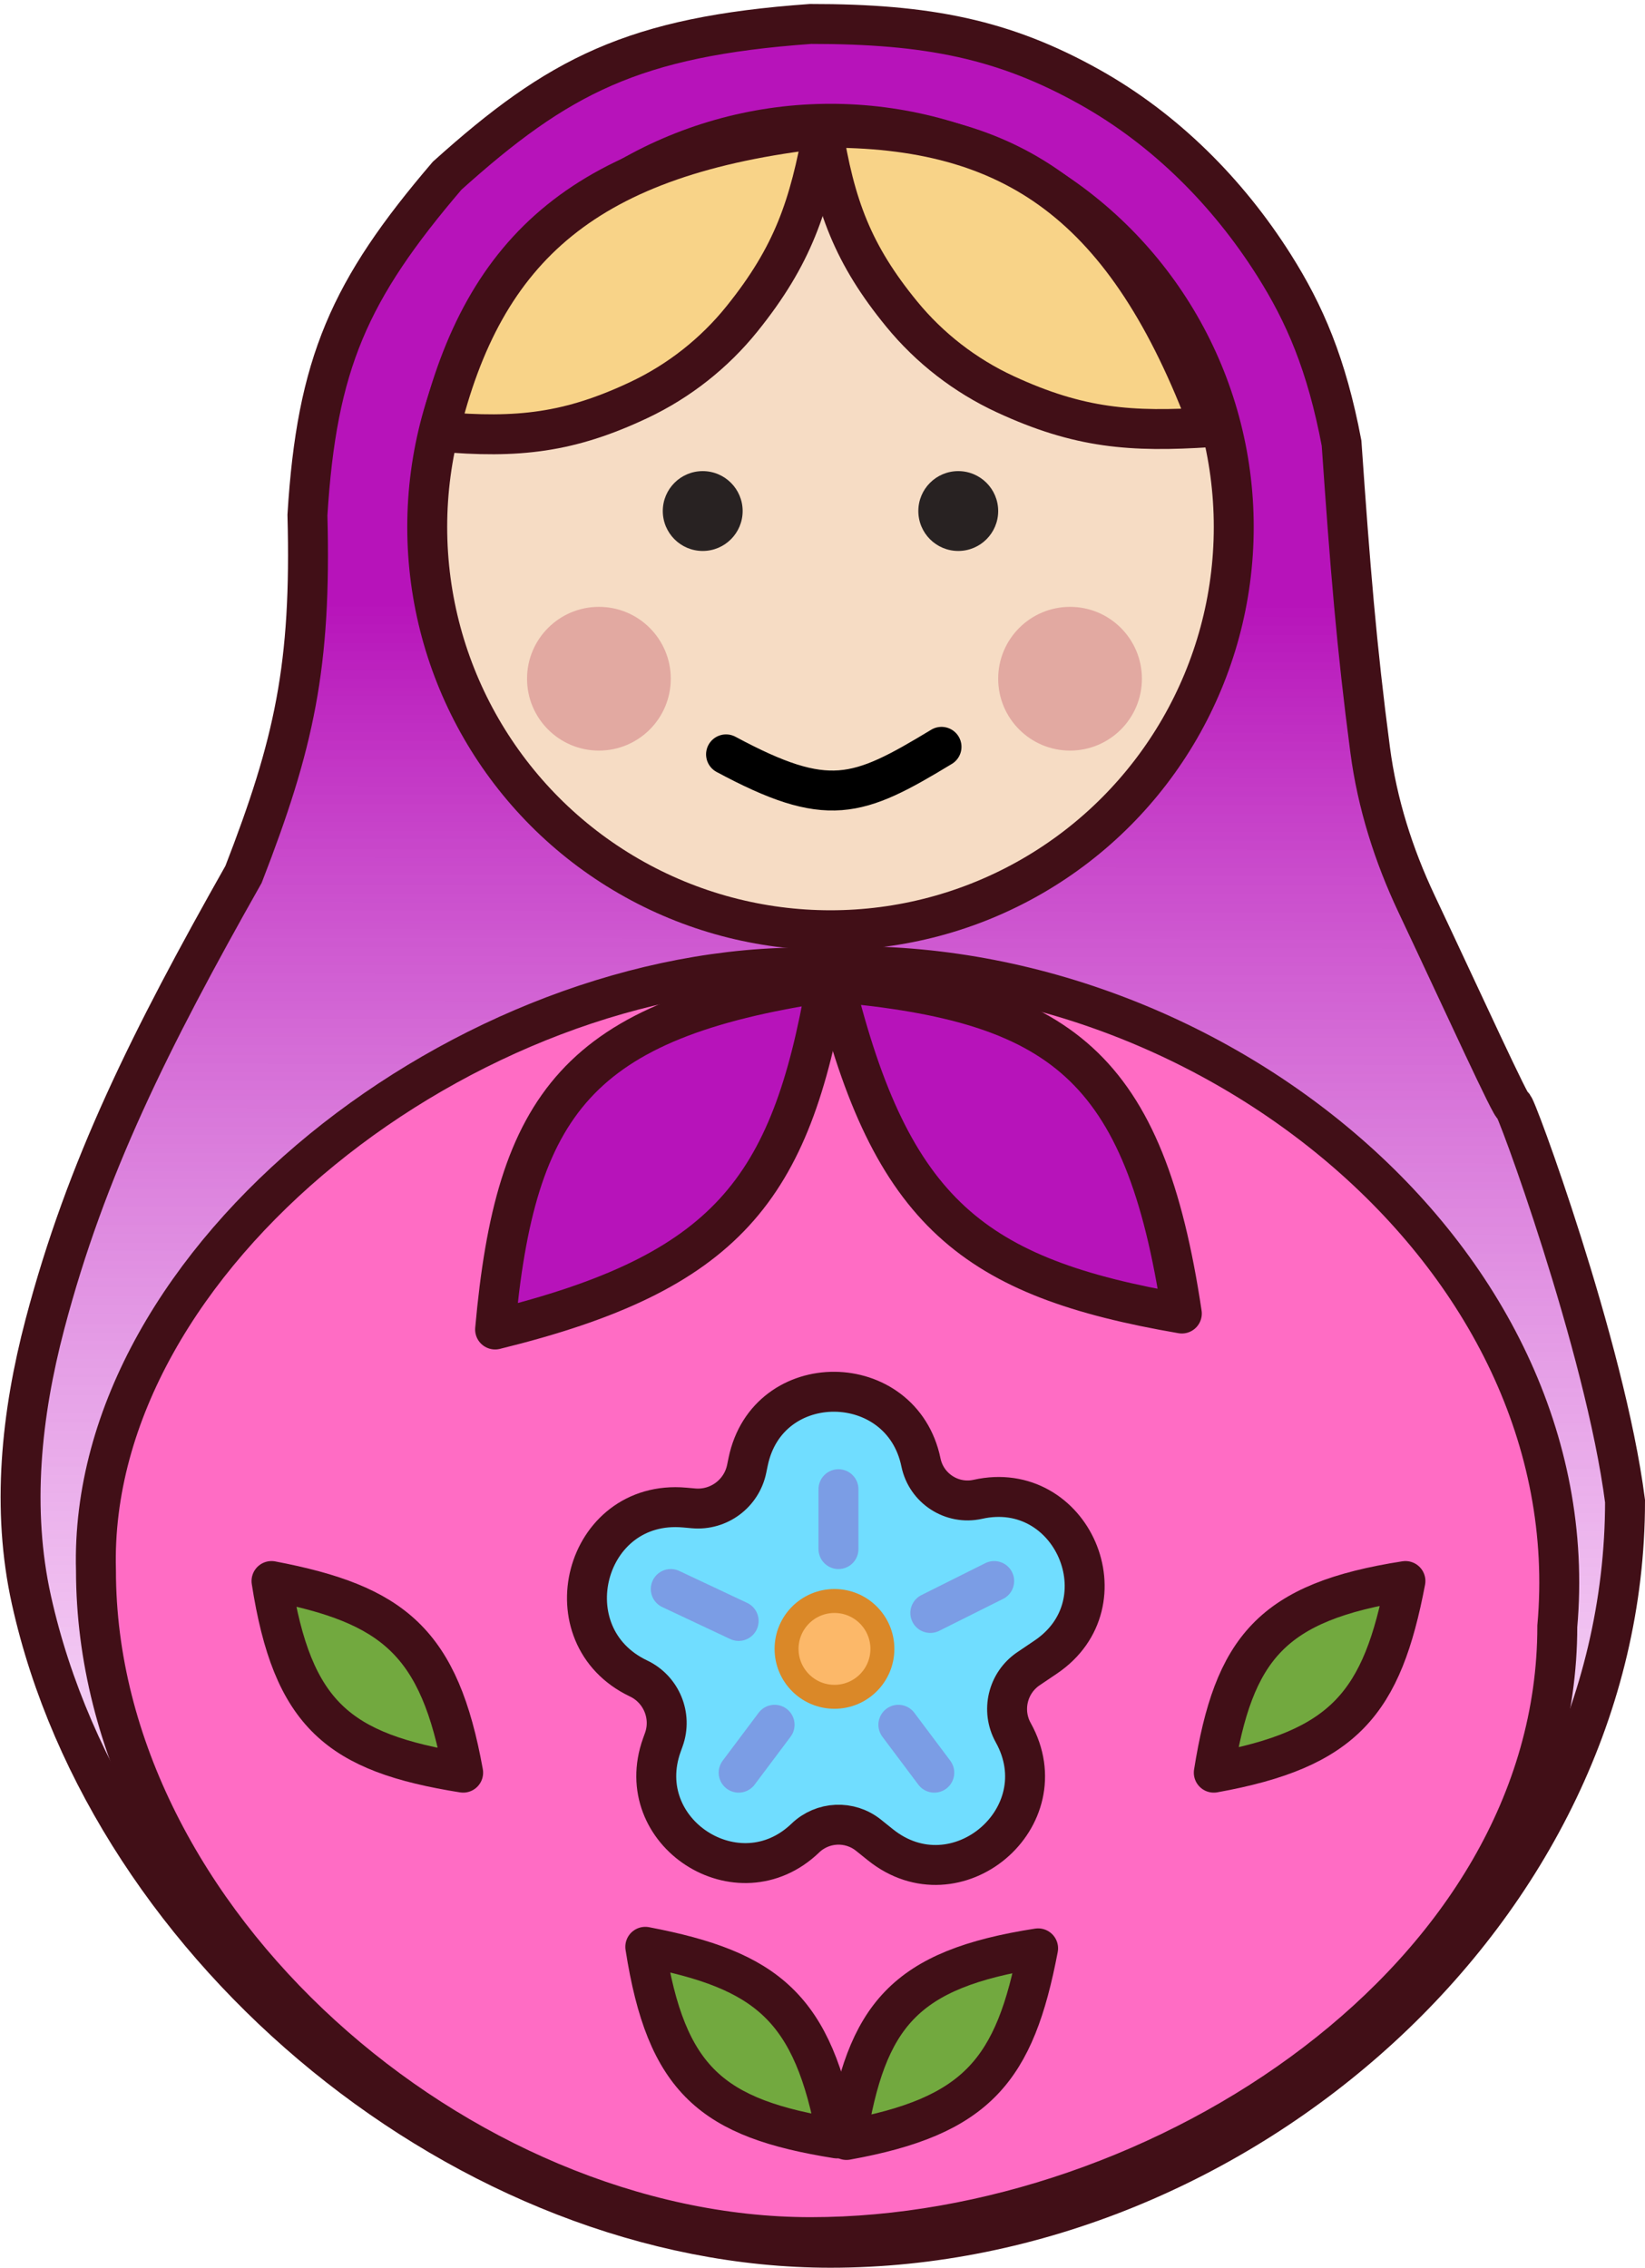 <svg width="206" height="284" viewBox="0 0 206 284" fill="none" xmlns="http://www.w3.org/2000/svg">
<path d="M104 281.5C155.086 281.5 203.5 239.086 203.5 188C201.01 168.602 189.57 137.639 189.5 138.5C189.444 139.186 183.308 125.726 177.378 113.159C174.506 107.074 172.463 100.615 171.585 93.944C169.876 80.966 169.071 70.964 168 55.5C166.134 45.643 163.397 39.308 159.539 33.205C153.761 24.067 145.916 16.205 136.485 10.92C125.75 4.905 116.173 2.99 101.5 3C79.3 4.587 69.907 9.498 56 22C43.741 36.337 39.668 45.545 38.5 64.5C39.003 83.432 36.845 93.134 30.5 109.5C18.796 130.219 10.777 146.265 5.623 165.847C2.652 177.134 1.409 189.002 3.939 200.396C13.701 244.355 58.783 281.5 104 281.5Z" fill="url(#paint0_linear_596_236)" stroke="#410F17" stroke-width="5"/>
<path d="M195.018 203.668C195.018 247.575 145.425 280.168 101.518 280.168C57.612 280.168 12.018 240.575 12.018 196.668C10.924 157.335 58.799 120.637 101.518 121.168C149.996 118.119 199.151 157.002 195.018 203.668Z" fill="#FF6CC4" stroke="#410F17" stroke-width="5"/>
<circle cx="104" cy="66" r="50.5" fill="#F6DCC4" stroke="#410F17" stroke-width="5"/>
<circle cx="134" cy="85" r="9" fill="#E2A9A1"/>
<circle cx="75" cy="85" r="9" fill="#E2A9A1"/>
<path d="M90.921 94.473C103.662 101.315 107.354 99.923 117.904 93.53" stroke="black" stroke-width="5" stroke-linecap="round" stroke-linejoin="round"/>
<circle cx="88" cy="64" r="5" fill="#282222"/>
<circle cx="120" cy="64" r="5" fill="#282222"/>
<path d="M112.915 39.325C106.847 31.912 104.529 25.798 103 16C126.932 15.778 141.154 25.685 151.5 53.501C141.667 54.139 135.159 53.666 125.875 49.367C120.862 47.045 116.413 43.6 112.915 39.325Z" fill="#F8D388" stroke="#410F17" stroke-width="5" stroke-linecap="round" stroke-linejoin="round"/>
<path d="M80.034 50.083C71.373 54.176 64.88 54.947 55.004 54.06C60.577 30.785 73.631 19.382 103.123 16.073C101.363 25.768 99.33 31.968 92.912 39.937C89.448 44.239 85.028 47.722 80.034 50.083Z" fill="#F8D388" stroke="#410F17" stroke-width="5" stroke-linecap="round" stroke-linejoin="round"/>
<path d="M104.5 123C111.63 152.016 121.988 160.02 148 164.5C143.342 133.389 132.805 125.535 104.5 123Z" fill="#B713BA" stroke="#410F17" stroke-width="5" stroke-linecap="round" stroke-linejoin="round"/>
<path d="M62 166.5C91.016 159.37 99.02 149.012 103.5 123C72.389 127.658 64.535 138.195 62 166.5Z" fill="#B713BA" stroke="#410F17" stroke-width="5" stroke-linecap="round" stroke-linejoin="round"/>
<path d="M152 222C154.492 206.373 159.221 200.614 176 198C173.085 213.285 168.385 219.047 152 222Z" fill="#72A93F" stroke="#410F17" stroke-width="5" stroke-linecap="round" stroke-linejoin="round"/>
<path d="M106 268C108.492 252.373 113.221 246.614 130 244C127.085 259.285 122.385 265.047 106 268Z" fill="#72A93F" stroke="#410F17" stroke-width="5" stroke-linecap="round" stroke-linejoin="round"/>
<path d="M104.808 267.808C89.181 265.316 83.422 260.587 80.808 243.808C96.093 246.723 101.855 251.423 104.808 267.808Z" fill="#72A93F" stroke="#410F17" stroke-width="5" stroke-linecap="round" stroke-linejoin="round"/>
<path d="M58 222C42.373 219.508 36.614 214.779 34 198C49.285 200.915 55.047 205.615 58 222Z" fill="#72A93F" stroke="#410F17" stroke-width="5" stroke-linecap="round" stroke-linejoin="round"/>
<path d="M128.798 208.981L130.961 207.52C140.979 200.754 134.25 185.133 122.451 187.766C119.215 188.488 116.001 186.406 115.329 183.147C112.925 171.483 96.126 171.236 93.687 183.069L93.504 183.954C92.866 187.051 90.007 189.178 86.857 188.899L85.726 188.799C73.146 187.687 68.703 204.847 79.962 210.202C82.827 211.565 84.197 214.88 83.128 217.859L82.88 218.55C78.957 229.488 92.475 238.243 100.852 230.189C103.024 228.1 106.408 227.948 108.759 229.833L110.253 231.032C119.746 238.646 132.8 227.625 126.885 216.989C125.348 214.227 126.18 210.75 128.798 208.981Z" fill="#70DDFF" stroke="#410F17" stroke-width="5"/>
<circle cx="104.5" cy="206.5" r="6" fill="#FCB869" stroke="#DA8828" stroke-width="3"/>
<path d="M105 194V186.5M116.5 202L124.5 198M112.5 216L117 222M92.5 222L97 216M84 199L92.5 203" stroke="#836ED3" stroke-opacity="0.58" stroke-width="5" stroke-linecap="round" stroke-linejoin="round"/>
<defs>
<linearGradient id="paint0_linear_596_236" x1="104" y1="75.5" x2="103.75" y2="281.5" gradientUnits="userSpaceOnUse">
<stop stop-color="#B713BA"/>
<stop offset="1" stop-color="#FFD9FF" stop-opacity="0.28"/>
</linearGradient>
</defs>
</svg>
